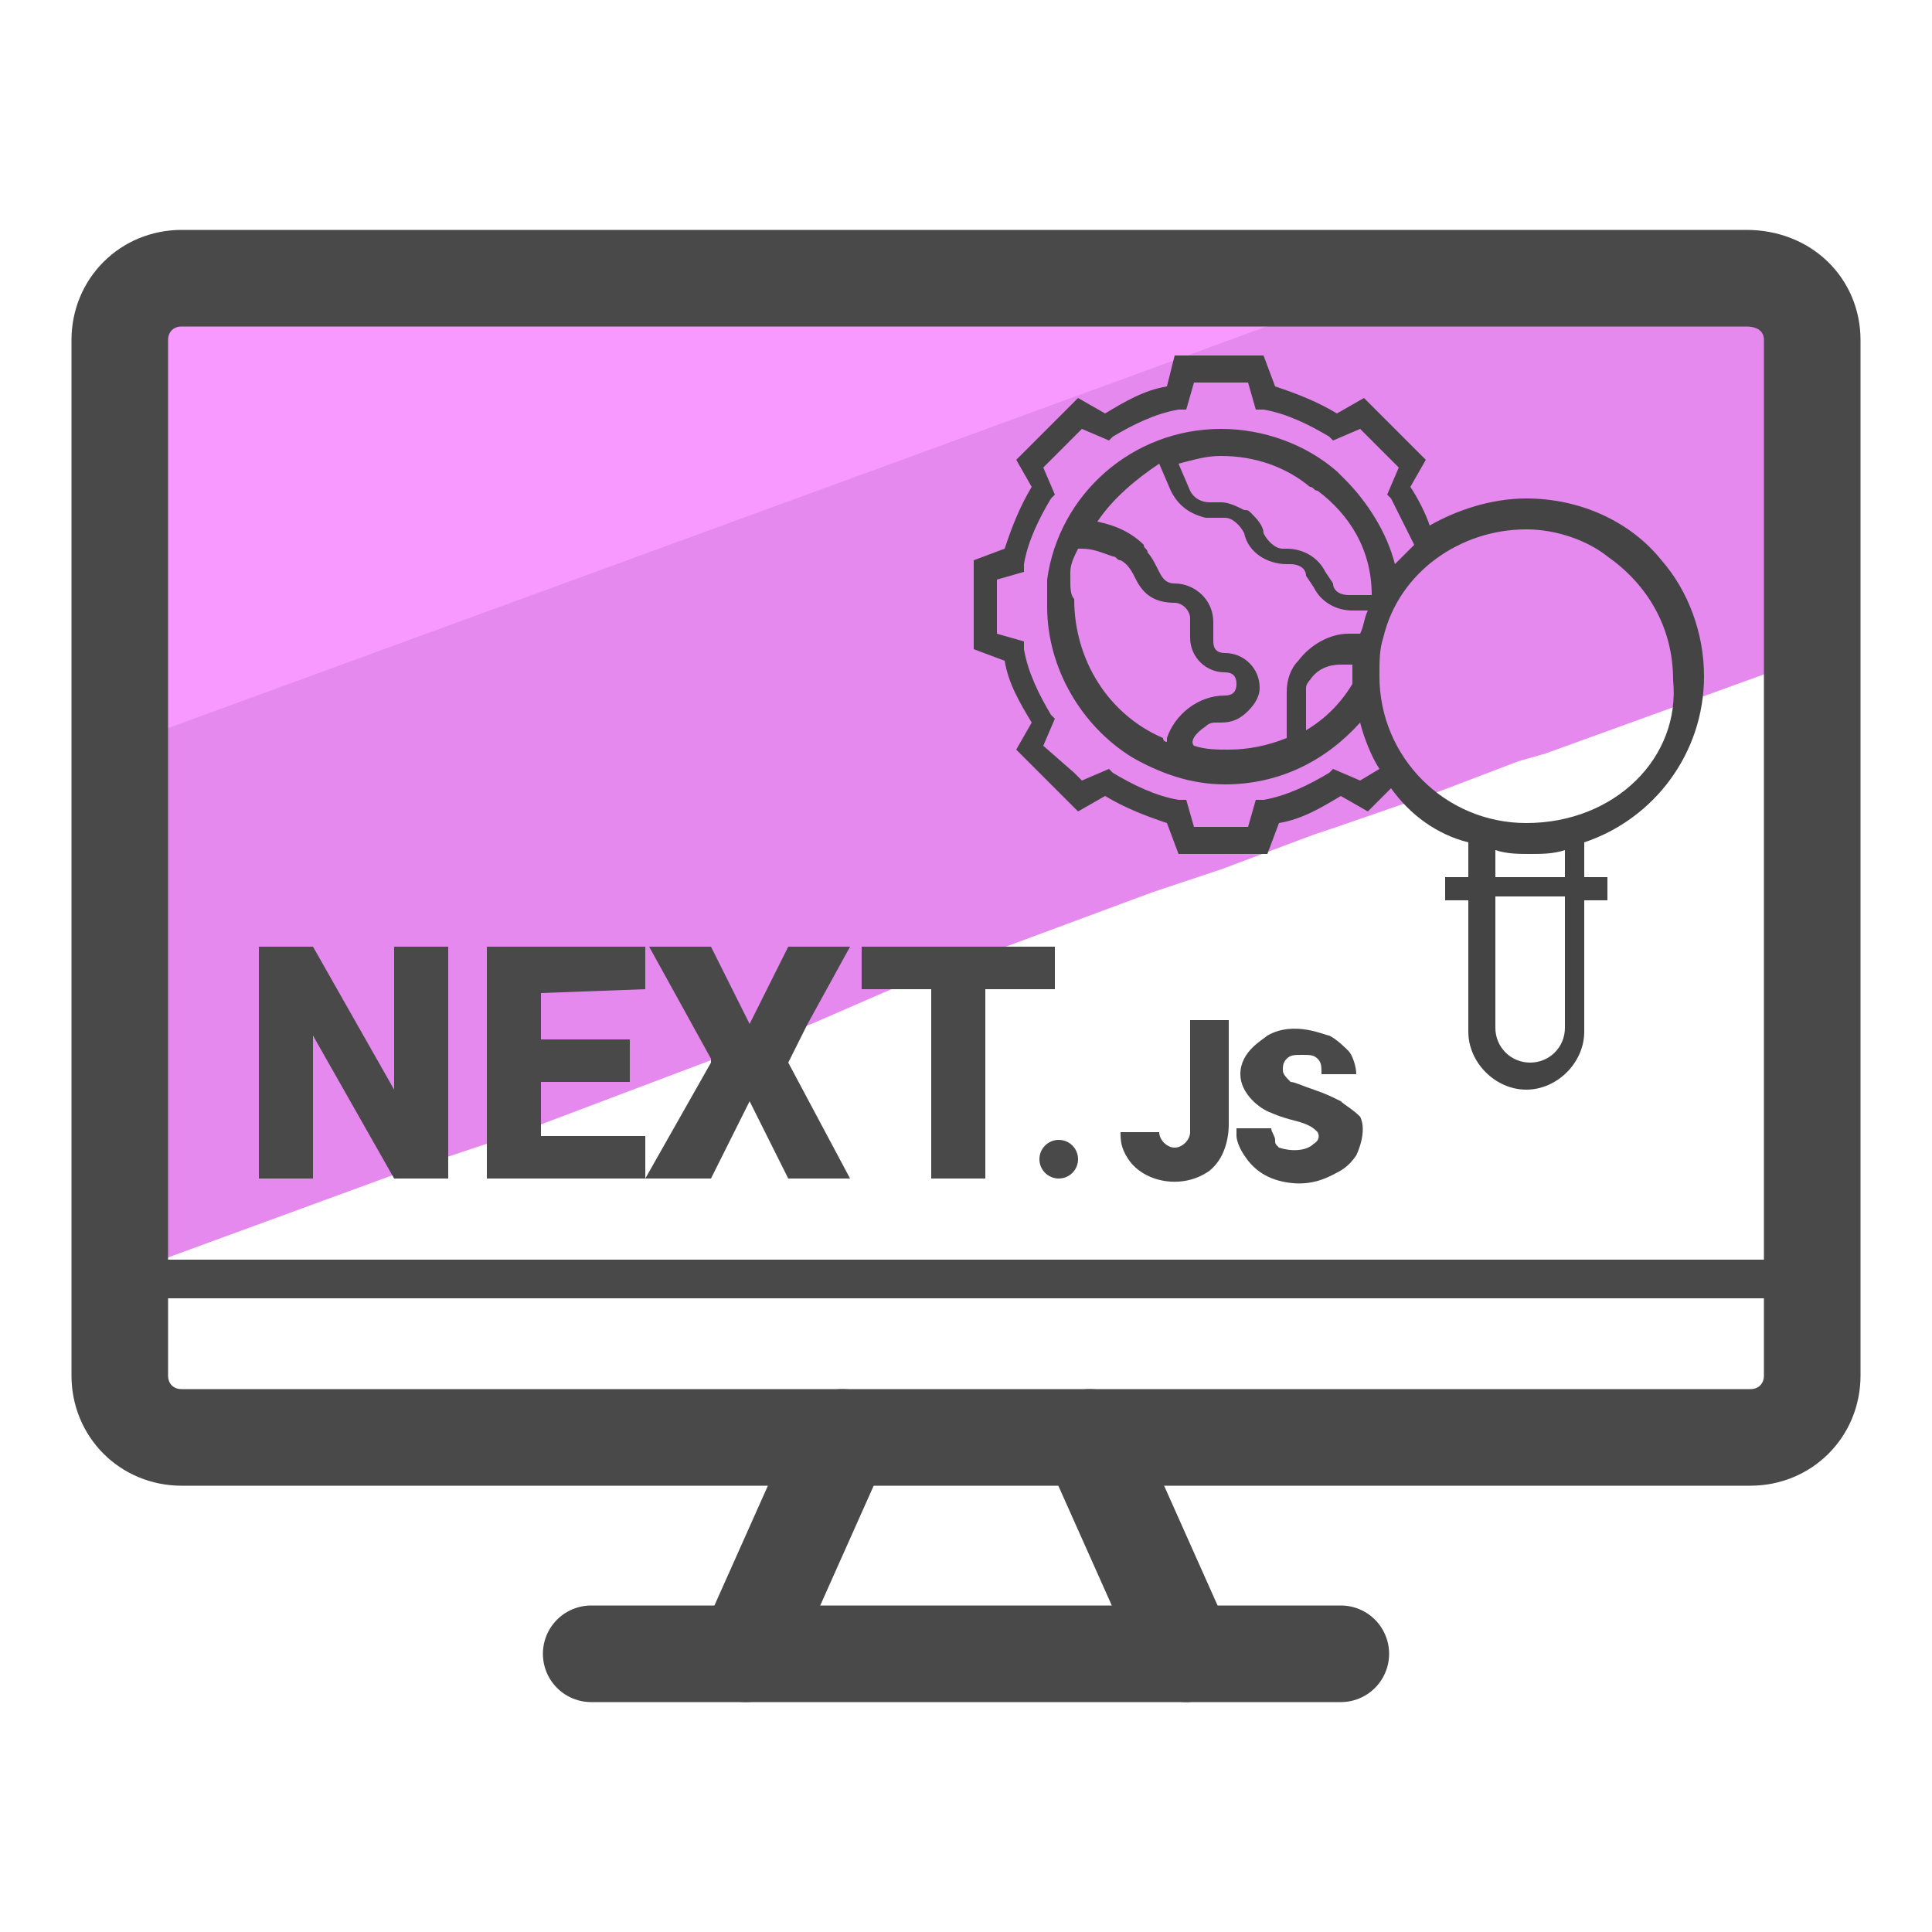 <?xml version="1.0" encoding="utf-8"?>
<!-- Generator: Adobe Illustrator 26.0.3, SVG Export Plug-In . SVG Version: 6.00 Build 0)  -->
<svg version="1.1" id="Camada_1" xmlns="http://www.w3.org/2000/svg" xmlns:xlink="http://www.w3.org/1999/xlink" x="0px" y="0px"
	 viewBox="0 0 50 50" style="enable-background:new 0 0 50 50;" xml:space="preserve">
<style type="text/css">
	.st0{fill:#E589EF;}
	.st1{fill:#494949;}
	.st2{fill:#F799FF;}
	.st3{fill:none;stroke:#494949;stroke-width:2.5;stroke-linecap:round;stroke-linejoin:round;stroke-miterlimit:10;}
	.st4{fill:none;stroke:#494949;stroke-linecap:round;stroke-linejoin:round;stroke-miterlimit:10;}
	.st5{fill:#444444;}
</style>
<g>
	<g>
		<path class="st0" d="M46.9,8.8V17L40,19.5l-0.7,0.2l-2.1,0.8l-2.6,0.9L34,21.6l-2.4,0.9l-0.9,0.3l-0.9,0.3l-3.5,1.3l-3,1.1l-2.3,1
			l-2.5,0.9L14,29.1l-1.4,0.5l-0.9,0.3l-1.5,0.5L3.1,33V18.7L34.7,7.2h10.5C46.2,7.2,46.9,7.9,46.9,8.8z"/>
	</g>
	<g>
		<path class="st1" d="M10.2,24.5v3.7l-2.1-3.7H6.7v6h1.4v-3.7l2.1,3.7l0,0h1.4v-6H10.2z"/>
		<path class="st1" d="M16.7,25.6v-1.1h-4.1v6h4.1v-1.1H14V28h2.3v-1.1H14v-1.2L16.7,25.6L16.7,25.6z"/>
		<path class="st1" d="M20.4,27.5l0.5-1l1.1-2h-1.6l-1,2l-1-2h-1.6l1.6,2.9v0.1l-1.7,3h1.7l1-2l1,2H22L20.4,27.5z"/>
		<path class="st1" d="M22.3,24.5v1.1h1.8v4.9h1.4v-4.9h1.8v-1.1H22.3z"/>
		<path class="st1" d="M30.8,26.6v2.7c0,0.2-0.2,0.4-0.4,0.4c-0.2,0-0.4-0.2-0.4-0.4h-1c0,0.2,0,0.4,0.2,0.7
			c0.4,0.6,1.4,0.8,2.1,0.3c0.5-0.4,0.5-1.1,0.5-1.2v-2.7h-1C30.8,26.4,30.8,26.6,30.8,26.6z"/>
		<path class="st1" d="M34.7,28.5c-0.2-0.1-0.4-0.2-0.7-0.3c-0.3-0.1-0.5-0.2-0.6-0.2c-0.1-0.1-0.2-0.2-0.2-0.3c0-0.1,0-0.2,0.1-0.3
			c0.1-0.1,0.2-0.1,0.4-0.1s0.3,0,0.4,0.1c0.1,0.1,0.1,0.2,0.1,0.4h0.9c0-0.2-0.1-0.5-0.2-0.6c-0.1-0.1-0.3-0.3-0.5-0.4
			c-0.1,0-0.9-0.4-1.6,0c-0.1,0.1-0.7,0.4-0.7,1c0,0.5,0.5,0.9,0.8,1c0,0,0.2,0.1,0.6,0.2c0.4,0.1,0.5,0.2,0.6,0.3
			c0.1,0.2-0.1,0.3-0.1,0.3c-0.2,0.2-0.6,0.2-0.9,0.1C33,29.6,33,29.6,33,29.5s-0.1-0.2-0.1-0.3H32c0,0.1,0,0.2,0,0.2s0,0.2,0.2,0.5
			s0.5,0.6,1.1,0.7s1-0.1,1.2-0.2s0.4-0.2,0.6-0.5c0,0,0.3-0.6,0.1-1C35,28.7,34.8,28.6,34.7,28.5z"/>
		<circle class="st1" cx="27.4" cy="30" r="0.5"/>
	</g>
	<g>
		<path class="st2" d="M36.2,7.2L3.1,19.3V8.8c0-0.9,0.7-1.6,1.6-1.6C4.7,7.2,36.2,7.2,36.2,7.2z"/>
	</g>
	<g>
		<path class="st3" d="M46.9,8.8v26.8c0,0.9-0.7,1.6-1.6,1.6H4.7c-0.9,0-1.6-0.7-1.6-1.6V8.8c0-0.9,0.7-1.6,1.6-1.6h40.5
			C46.2,7.2,46.9,7.9,46.9,8.8z"/>
		<line class="st4" x1="3.1" y1="33.1" x2="46.9" y2="33.1"/>
		<line class="st3" x1="34.7" y1="42.8" x2="15.3" y2="42.8"/>
		<line class="st3" x1="28.2" y1="37.2" x2="30.7" y2="42.8"/>
		<line class="st3" x1="21.8" y1="37.2" x2="19.3" y2="42.8"/>
	</g>
	<path class="st5" d="M39.5,21.3c-2.1,0-3.8-1.7-3.8-3.8c0-0.4,0-0.7,0.1-1c0.4-1.7,2-2.8,3.7-2.8c0.8,0,1.6,0.3,2.1,0.7
		c1,0.7,1.7,1.8,1.7,3.2C43.5,19.6,41.8,21.3,39.5,21.3z M44.1,17.5c0-1.1-0.4-2.2-1.1-3c-0.8-1-2.1-1.6-3.5-1.6
		c-0.9,0-1.8,0.3-2.5,0.7c-0.1-0.3-0.3-0.7-0.5-1l0.4-0.7l-1.6-1.6l-0.7,0.4c-0.5-0.3-1-0.5-1.6-0.7l-0.3-0.8h-2.3L30.2,10
		c-0.6,0.1-1.1,0.4-1.6,0.7l-0.7-0.4l-1.6,1.6l0.4,0.7c-0.3,0.5-0.5,1-0.7,1.6l-0.8,0.3v2.3l0.8,0.3c0.1,0.6,0.4,1.1,0.7,1.6
		l-0.4,0.7l1.6,1.6l0.7-0.4c0.5,0.3,1,0.5,1.6,0.7l0.3,0.8h2.3l0.3-0.8c0.6-0.1,1.1-0.4,1.6-0.7l0.7,0.4l0.6-0.6
		c0.5,0.7,1.2,1.2,2,1.4v0.9h-0.6v0.6H38v3.4c0,0.8,0.7,1.5,1.5,1.5s1.5-0.7,1.5-1.5v-3.4h0.6v-0.6H41v-0.9
		C42.8,21.2,44.1,19.5,44.1,17.5z M35.2,20.2l-0.7-0.3L34.4,20c-0.5,0.3-1.1,0.6-1.7,0.7h-0.2l-0.2,0.7h-1.4l-0.2-0.7h-0.2
		c-0.6-0.1-1.2-0.4-1.7-0.7l-0.1-0.1L28,20.2L27.8,20L27,19.3l0.3-0.7l-0.1-0.1c-0.3-0.5-0.6-1.1-0.7-1.7v-0.2l-0.7-0.2V15l0.7-0.2
		v-0.2c0.1-0.6,0.4-1.2,0.7-1.7l0.1-0.1L27,12.1l1-1l0.7,0.3l0.1-0.1c0.5-0.3,1.1-0.6,1.7-0.7h0.2l0.2-0.7h1.4l0.2,0.7h0.2
		c0.6,0.1,1.2,0.4,1.7,0.7l0.1,0.1l0.7-0.3l0.7,0.7l0.2,0.2l0.1,0.1l-0.3,0.7l0.1,0.1c0.2,0.4,0.4,0.8,0.6,1.2
		c-0.2,0.2-0.3,0.3-0.5,0.5c-0.2-0.8-0.7-1.6-1.3-2.2c-0.1-0.1-0.1-0.1-0.2-0.2c-0.8-0.7-1.9-1.1-3-1.1c-2.3,0-4.2,1.7-4.5,3.9
		c0,0.1,0,0.1,0,0.2c0,0.2,0,0.3,0,0.5c0,1.6,0.9,3.1,2.2,3.9c0.7,0.4,1.5,0.7,2.4,0.7c1.4,0,2.6-0.6,3.5-1.6
		c0.1,0.4,0.3,0.9,0.5,1.2L35.2,20.2z M35,17.7c-0.3,0.5-0.7,0.9-1.2,1.2v-0.8c0-0.1,0-0.2,0-0.3c0-0.1,0.1-0.2,0.1-0.2
		c0.2-0.3,0.5-0.4,0.8-0.4H35c0,0.1,0,0.2,0,0.3l0,0C35,17.6,35,17.7,35,17.7z M27.7,15c0-0.1,0-0.2,0-0.2c0-0.2,0.1-0.4,0.2-0.6H28
		c0.3,0,0.5,0.1,0.8,0.2c0.1,0,0.1,0.1,0.2,0.1c0.2,0.1,0.3,0.3,0.4,0.5c0.2,0.4,0.5,0.6,1,0.6c0.2,0,0.4,0.2,0.4,0.4v0.5
		c0,0.5,0.4,0.9,0.9,0.9c0.2,0,0.3,0.1,0.3,0.3c0,0.2-0.1,0.3-0.3,0.3c-0.7,0-1.3,0.5-1.5,1.1v0.1c0,0-0.1,0-0.1-0.1
		c-1.4-0.6-2.3-2-2.3-3.6C27.7,15.4,27.7,15.2,27.7,15z M31.2,18.8L31.2,18.8c0.1-0.1,0.2-0.1,0.3-0.1h0.1c0.3,0,0.5-0.1,0.7-0.3
		c0.2-0.2,0.3-0.4,0.3-0.6c0-0.5-0.4-0.9-0.9-0.9c-0.2,0-0.3-0.1-0.3-0.3v-0.5c0-0.6-0.5-1-1-1c-0.2,0-0.3-0.1-0.4-0.3
		s-0.2-0.4-0.3-0.5c0-0.1-0.1-0.1-0.1-0.2c-0.3-0.3-0.7-0.5-1.2-0.6c0.4-0.6,1-1.1,1.6-1.5l0.3,0.7c0.2,0.4,0.5,0.6,0.9,0.7l0,0
		c0.1,0,0.1,0,0.2,0h0.3l0,0c0.2,0,0.4,0.2,0.5,0.4c0.1,0.5,0.6,0.8,1.1,0.8h0.1c0.2,0,0.4,0.1,0.4,0.3l0.2,0.3
		c0.2,0.4,0.6,0.6,1,0.6h0.4c-0.1,0.2-0.1,0.4-0.2,0.6h-0.3c-0.5,0-1,0.3-1.3,0.7c-0.2,0.2-0.3,0.5-0.3,0.8V18v1.1
		c-0.5,0.2-1,0.3-1.5,0.3c-0.3,0-0.6,0-0.9-0.1C30.8,19.2,30.9,19,31.2,18.8z M35.5,15.4h-0.6c-0.2,0-0.4-0.1-0.4-0.3l-0.2-0.3
		c-0.2-0.4-0.6-0.6-1-0.6h-0.1c-0.2,0-0.4-0.2-0.5-0.4c0-0.2-0.2-0.4-0.3-0.5s-0.1-0.1-0.2-0.1C32,13.1,31.8,13,31.6,13h-0.3
		c-0.2,0-0.4-0.1-0.5-0.3L30.5,12c0.4-0.1,0.7-0.2,1.1-0.2c0.9,0,1.7,0.3,2.3,0.8c0.1,0,0.1,0.1,0.2,0.1
		C34.9,13.3,35.5,14.2,35.5,15.4C35.5,15.3,35.5,15.3,35.5,15.4z M40.5,26.6c0,0.5-0.4,0.9-0.9,0.9s-0.9-0.4-0.9-0.9v-3.4h1.8
		C40.5,23.2,40.5,26.6,40.5,26.6z M40.5,22.7h-1.8V22c0.3,0.1,0.6,0.1,0.9,0.1c0.3,0,0.6,0,0.9-0.1C40.5,22,40.5,22.7,40.5,22.7z"/>
</g>
</svg>

